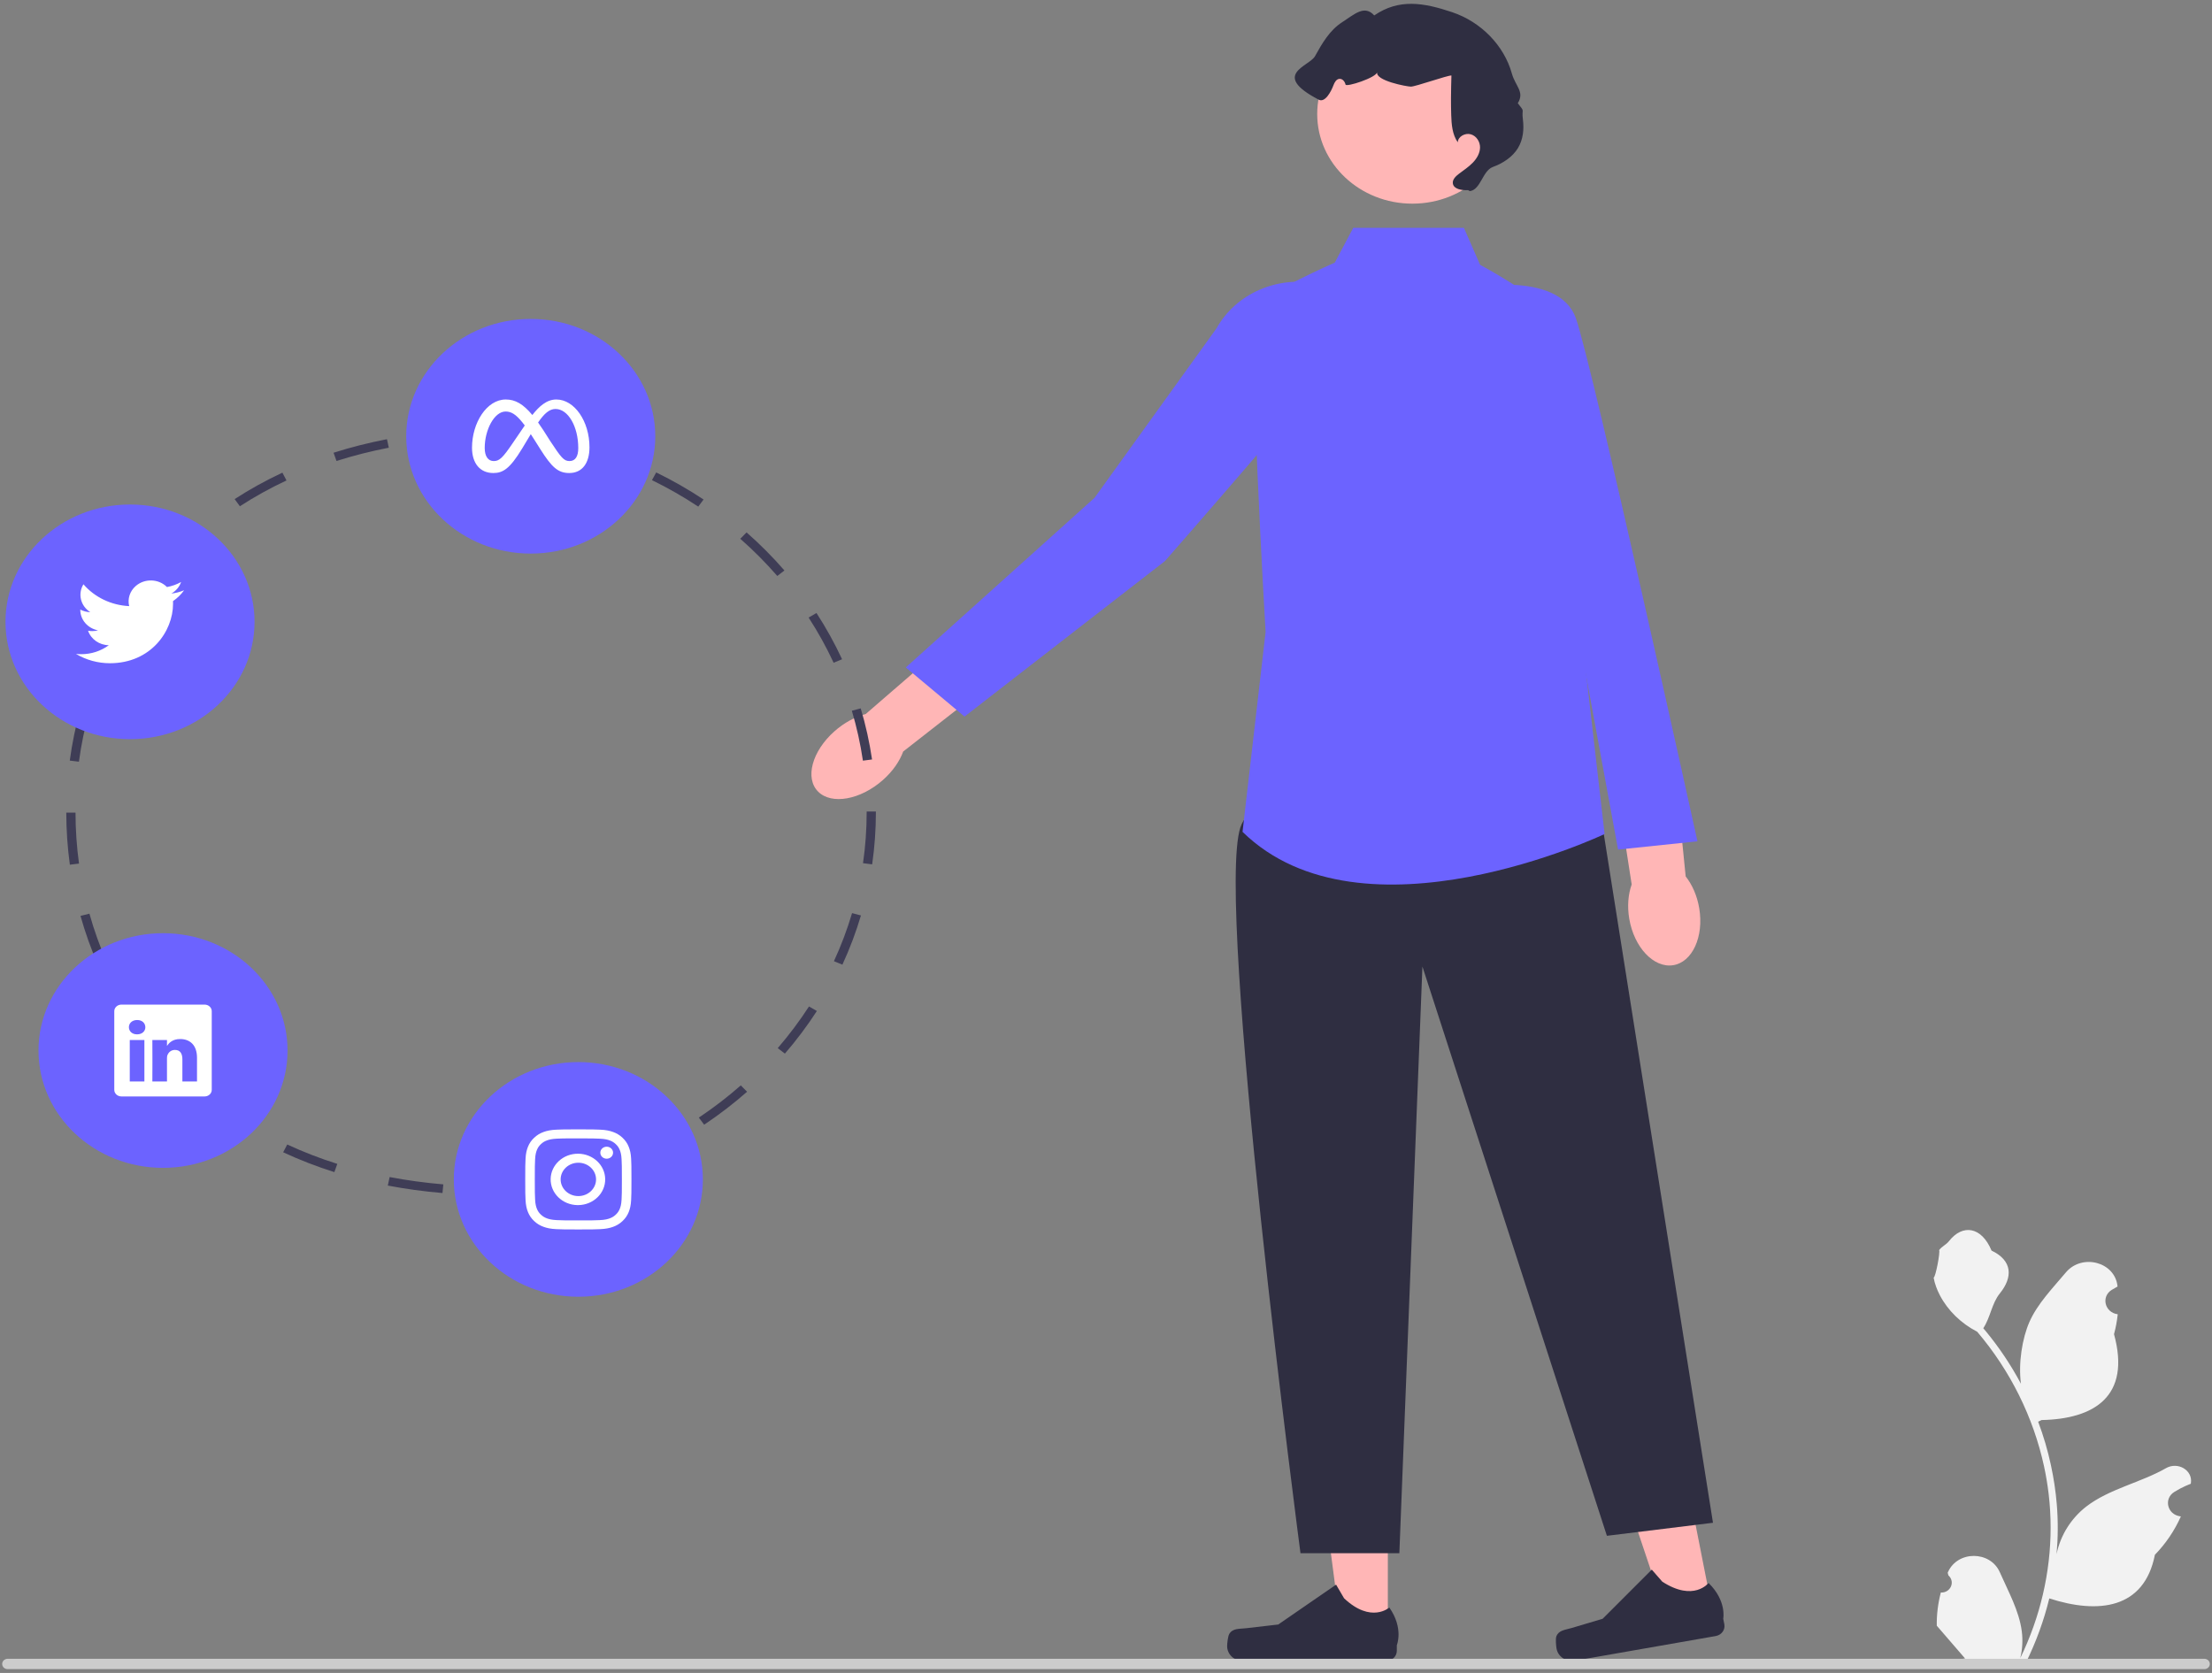 <svg width="509" height="385" viewBox="0 0 509 385" fill="none" xmlns="http://www.w3.org/2000/svg">
<rect x="0" y="0" width="509" height="385" fill="#808080" stroke="none"/>
<g clip-path="url(#clip0_22_561)">
<path d="M203.178 179.492C198.028 184.065 191.349 185.268 188.261 182.179C185.173 179.091 186.845 172.881 191.996 168.308C194.25 166.307 196.798 164.951 199.209 164.318L221.291 145.201L230.591 155.157L207.835 172.945C207.021 175.175 205.433 177.491 203.178 179.492Z" fill="#FFB6B6"/>
<path d="M319.353 376.219L308.708 376.218L303.644 337.528L319.355 337.529L319.353 376.219Z" fill="#FFB6B6"/>
<path d="M282.881 375.991C282.55 376.517 282.375 378.215 282.375 378.826C282.375 380.707 283.993 382.231 285.988 382.231H318.955C320.316 382.231 321.42 381.191 321.42 379.908V378.615C321.42 378.615 323.051 374.728 319.693 369.937C319.693 369.937 315.52 373.689 309.284 367.813L307.445 364.674L294.135 373.847L286.757 374.702C285.143 374.89 283.712 374.673 282.881 375.991Z" fill="#2F2E41"/>
<path d="M394.035 370.521L383.568 372.352L371.092 335.184L386.539 332.481L394.035 370.521Z" fill="#FFB6B6"/>
<path d="M358.132 376.573C357.908 377.147 358.065 378.846 358.184 379.447C358.548 381.296 360.434 382.516 362.396 382.173L394.808 376.501C396.147 376.266 397.03 375.054 396.782 373.793L396.531 372.522C396.531 372.522 397.381 368.419 393.152 364.287C393.152 364.287 389.776 368.693 382.506 363.989L380.09 361.219L368.781 372.528L361.693 374.639C360.142 375.101 358.693 375.134 358.132 376.573Z" fill="#2F2E41"/>
<path d="M367.949 185.012L394.17 350.435L369.761 353.435L327.31 222.435L322.004 357.435H299.253C299.253 357.435 279.603 208.435 285.415 190.435C291.227 172.435 367.949 185.012 367.949 185.012Z" fill="#2F2E41"/>
<path d="M311.391 52.435H336.862L340.576 60.935C340.576 60.935 355.434 68.935 355.434 71.935C355.434 74.935 364.455 150.435 364.455 150.435L369.23 191.935C369.23 191.935 313.513 218.435 285.92 191.435L291.227 145.435C291.227 145.435 286.982 73.435 289.104 70.435C291.227 67.435 307.146 60.435 307.146 60.435L311.391 52.435Z" fill="#6C63FF"/>
<path d="M303.425 65.335C303.425 65.335 311.187 76.388 308.738 80.935C306.289 85.482 268.066 129.119 268.066 129.119L221.948 164.905L208.43 153.601L251.869 114.555L279.937 75.552C284.403 67.523 294.043 63.331 303.425 65.335Z" fill="#6C63FF"/>
<path d="M391.006 209.001C392.115 215.586 389.408 221.464 384.961 222.129C380.513 222.794 376.009 217.994 374.9 211.409C374.415 208.526 374.661 205.779 375.464 203.545L371.137 175.585L385.105 173.951L387.888 201.688C389.385 203.578 390.521 206.118 391.006 209.001Z" fill="#FFB6B6"/>
<path d="M336.68 66.429C336.68 66.429 358.643 61.797 362.633 73.273C366.623 84.75 390.6 193.609 390.6 193.609L372.334 195.515L358.618 120.935L336.68 66.429Z" fill="#6C63FF"/>
<path d="M324.999 46.868C337.094 46.868 346.898 37.63 346.898 26.234C346.898 14.838 337.094 5.6 324.999 5.6C312.905 5.6 303.101 14.838 303.101 26.234C303.101 37.63 312.905 46.868 324.999 46.868Z" fill="#FFB6B6"/>
<path d="M337.812 43.755C336.408 43.819 334.554 43.567 334.319 42.261C334.153 41.34 334.978 40.546 335.754 39.964C336.836 39.153 337.977 38.397 338.907 37.432C339.837 36.468 340.553 35.248 340.57 33.946C340.588 32.643 339.764 31.284 338.442 30.905C337.119 30.526 335.469 31.452 335.449 32.755C334.174 30.93 334.004 28.631 333.937 26.447C333.898 25.169 333.881 23.89 333.885 22.611C333.892 20.865 333.938 19.119 333.985 17.372C333.074 17.327 325.718 19.935 324.657 19.935C323.744 19.935 316.411 18.564 316.899 16.595C316.756 17.853 309.76 20.119 309.618 19.461C309.475 18.802 308.953 18.107 308.241 18.147C307.491 18.188 307.083 18.972 306.83 19.64C306.267 21.13 304.898 23.705 303.431 22.935C292.331 17.11 301.281 15.296 302.596 12.927C304.213 10.015 305.937 6.985 308.814 5.128C311.691 3.27 313.961 1.052 316.227 3.55C321.912 -0.355 327.553 0.587 334.179 2.813C340.805 5.04 346.105 10.488 347.885 16.901C348.701 19.84 350.886 21.13 349.258 23.753C351.053 26.021 350.08 24.737 350.435 27.547C350.715 29.763 350.48 32.103 349.314 34.046C348.068 36.121 345.862 37.565 343.504 38.431C341.146 39.296 340.738 43.642 338.233 43.983" fill="#2F2E41"/>
<path d="M446.602 366.483C448.794 366.612 450.006 364.046 448.347 362.55L448.182 361.932C448.204 361.882 448.226 361.833 448.248 361.783C450.465 356.801 457.98 356.836 460.178 361.825C462.129 366.253 464.614 370.689 465.225 375.371C465.5 377.438 465.376 379.543 464.889 381.571C469.461 372.161 471.867 361.885 471.867 351.551C471.867 348.954 471.717 346.358 471.408 343.768C471.155 341.649 470.805 339.544 470.353 337.457C467.906 326.18 462.607 315.439 454.964 306.468C451.29 304.575 448.226 301.617 446.375 298.071C445.71 296.792 445.189 295.417 444.943 294.015C445.361 294.067 446.519 288.066 446.204 287.698C446.786 286.865 447.829 286.451 448.466 285.638C451.631 281.594 455.991 282.3 458.268 287.795C463.131 290.108 463.178 293.943 460.194 297.632C458.296 299.979 458.035 303.154 456.369 305.667C456.541 305.873 456.719 306.074 456.89 306.28C460.033 310.078 462.751 314.16 465.042 318.449C464.394 313.683 465.35 307.941 466.98 304.239C468.835 300.022 472.313 296.47 475.375 292.824C479.054 288.445 486.597 290.356 487.245 295.908C487.251 295.961 487.257 296.015 487.263 296.069C486.808 296.311 486.362 296.568 485.927 296.839C483.444 298.386 484.302 302.013 487.244 302.441L487.311 302.45C487.146 303.994 486.865 305.525 486.454 307.03C490.383 321.345 481.901 326.559 469.791 326.794C469.523 326.923 469.263 327.052 468.995 327.175C470.222 330.43 471.203 333.769 471.929 337.154C472.58 340.144 473.033 343.167 473.286 346.203C473.602 350.033 473.574 353.882 473.232 357.706L473.252 357.57C474.123 353.359 476.549 349.426 480.072 346.7C485.321 342.637 492.736 341.141 498.399 337.876C501.125 336.304 504.617 338.335 504.142 341.313L504.118 341.455C503.275 341.778 502.453 342.153 501.658 342.573C501.203 342.815 500.757 343.071 500.322 343.343C497.839 344.89 498.697 348.517 501.639 348.944L501.706 348.954C501.754 348.961 501.795 348.967 501.843 348.973C500.396 352.209 498.381 355.213 495.859 357.803C493.402 370.3 482.852 371.486 471.566 367.846H471.559C470.325 372.91 468.522 377.858 466.206 382.572H447.081C447.013 382.372 446.951 382.166 446.889 381.965C448.658 382.069 450.44 381.972 452.181 381.668C450.762 380.028 449.343 378.374 447.924 376.734C447.89 376.701 447.863 376.669 447.835 376.637C447.115 375.797 446.389 374.964 445.669 374.124L445.669 374.123C445.624 371.546 445.952 368.976 446.602 366.483Z" fill="#F2F2F2"/>
<path d="M0.5 382.928C0.5 383.588 1.063 384.118 1.763 384.118H507.237C507.937 384.118 508.5 383.588 508.5 382.928C508.5 382.268 507.937 381.738 507.237 381.738H1.763C1.063 381.738 0.5 382.268 0.5 382.928Z" fill="#CCCCCC"/>
<path d="M114.575 274.73L114.431 272.734C118.572 272.469 122.723 271.935 126.77 271.145L127.2 273.104C123.059 273.912 118.812 274.459 114.575 274.73ZM101.819 274.552C97.537 274.189 93.303 273.611 89.237 272.835L89.658 270.874C93.648 271.636 97.804 272.204 102.01 272.56L101.819 274.552ZM139.472 269.866L138.76 267.981C142.661 266.673 146.503 265.097 150.179 263.297L151.158 265.073C147.396 266.915 143.464 268.527 139.472 269.866ZM76.94 269.74C72.874 268.455 68.911 266.921 65.159 265.177L66.097 263.384C69.764 265.087 73.639 266.588 77.615 267.843L76.94 269.74ZM54.155 259.118C50.651 256.854 47.3 254.331 44.196 251.617L45.639 250.15C48.668 252.797 51.937 255.259 55.355 257.467L54.155 259.118ZM162.034 258.825L160.808 257.192C164.188 254.938 167.437 252.444 170.462 249.78L171.911 251.241C168.816 253.966 165.493 256.518 162.034 258.825ZM35.506 242.808C32.865 239.703 30.431 236.372 28.271 232.909L30.101 231.895C32.209 235.276 34.585 238.527 37.162 241.558L35.506 242.808ZM180.61 242.467L178.964 241.204C181.583 238.173 184.003 234.948 186.156 231.618L187.969 232.659C185.765 236.066 183.29 239.366 180.61 242.467ZM22.594 222.154C20.983 218.486 19.614 214.658 18.524 210.775L20.576 210.263C21.641 214.06 22.98 217.803 24.555 221.388L22.594 222.154ZM193.841 221.998L191.895 221.199C193.548 217.621 194.951 213.898 196.068 210.134L198.111 210.673C196.969 214.524 195.533 218.335 193.841 221.998ZM16.075 198.993C15.533 195.041 15.256 191.01 15.252 187.015L17.375 187.013C17.378 190.924 17.649 194.869 18.18 198.737L16.075 198.993ZM200.691 198.914L198.588 198.644C199.145 194.79 199.427 190.85 199.427 186.935L199.426 186.755H201.549L201.549 186.927C201.549 190.94 201.26 194.97 200.691 198.914ZM18.159 175.289L16.053 175.035C16.592 171.061 17.408 167.096 18.479 163.25L20.532 163.758C19.484 167.52 18.686 171.4 18.159 175.289ZM198.563 175.049C197.995 171.18 197.138 167.316 196.017 163.563L198.06 163.021C199.208 166.861 200.084 170.816 200.666 174.776L198.563 175.049ZM24.49 152.628L22.527 151.866C24.151 148.151 26.052 144.531 28.179 141.106L30.011 142.116C27.933 145.462 26.076 148.998 24.49 152.628ZM191.823 152.514C190.167 148.946 188.231 145.448 186.068 142.117L187.879 141.073C190.092 144.482 192.073 148.062 193.768 151.713L191.823 152.514ZM178.862 132.549C176.242 129.529 173.377 126.648 170.345 123.987L171.791 122.524C174.893 125.246 177.825 128.193 180.506 131.284L178.862 132.549ZM37.049 132.444L35.39 131.197C38.041 128.065 40.956 125.098 44.051 122.379L45.499 123.842C42.479 126.495 39.636 129.389 37.049 132.444ZM160.674 116.589C157.282 114.338 153.7 112.288 150.024 110.497L150.999 108.72C154.76 110.553 158.427 112.651 161.896 114.955L160.674 116.589ZM55.197 116.504L53.993 114.857C57.46 112.607 61.157 110.56 64.982 108.774L65.925 110.566C62.19 112.31 58.581 114.308 55.197 116.504ZM77.432 106.083L76.754 104.188C80.695 102.935 84.83 101.886 89.044 101.073L89.47 103.032C85.342 103.829 81.291 104.856 77.432 106.083ZM138.59 105.832C134.685 104.53 130.645 103.473 126.583 102.688L127.009 100.729C131.167 101.532 135.301 102.614 139.298 103.946L138.59 105.832ZM101.818 101.326L101.624 99.335C103.749 99.151 105.933 99.017 108.116 98.936C110.182 98.913 112.322 99 114.38 99.127L114.241 101.123C112.229 100.998 110.183 100.935 108.158 100.935C106.053 101.014 103.906 101.147 101.818 101.326Z" fill="#3F3D56"/>
<path d="M37.511 268.757C53.337 268.757 66.166 256.669 66.166 241.758C66.166 226.846 53.337 214.758 37.511 214.758C21.686 214.758 8.857 226.846 8.857 241.758C8.857 256.669 21.686 268.757 37.511 268.757Z" fill="#6C63FF"/>
<path d="M26.297 232.704C26.297 231.868 27.034 231.19 27.944 231.19H47.079C47.988 231.19 48.726 231.868 48.726 232.704V250.811C48.726 251.647 47.988 252.325 47.079 252.325H27.944C27.034 252.325 26.297 251.647 26.297 250.811V232.704ZM33.226 248.882V239.339H29.86V248.882H33.226ZM31.544 238.035C32.717 238.035 33.447 237.303 33.447 236.387C33.426 235.45 32.718 234.738 31.566 234.738C30.414 234.738 29.661 235.452 29.661 236.387C29.661 237.304 30.391 238.035 31.521 238.035H31.544ZM38.424 248.882V243.553C38.424 243.267 38.446 242.982 38.536 242.779C38.778 242.209 39.332 241.619 40.263 241.619C41.481 241.619 41.968 242.493 41.968 243.777V248.882H45.333V243.409C45.333 240.476 43.673 239.113 41.459 239.113C39.673 239.113 38.872 240.038 38.424 240.689V240.722H38.401L38.424 240.689V239.339H35.059C35.102 240.235 35.059 248.882 35.059 248.882H38.424Z" fill="white"/>
<path d="M122.129 127.397C137.954 127.397 150.783 115.308 150.783 100.397C150.783 85.485 137.954 73.397 122.129 73.397C106.304 73.397 93.475 85.485 93.475 100.397C93.475 115.308 106.304 127.397 122.129 127.397Z" fill="#6C63FF"/>
<path fill-rule="evenodd" clip-rule="evenodd" d="M122.495 95.505C124.062 93.508 125.796 91.935 128.012 91.935C132.196 91.935 135.642 96.954 135.644 102.929C135.644 106.574 133.978 108.858 130.987 108.858C128.38 108.858 126.941 107.48 124.358 103.408L123.231 101.621L123.032 101.307C122.738 100.839 122.44 100.374 122.137 99.911L120.147 103.222C117.321 107.878 115.729 108.858 113.52 108.858C110.449 108.858 108.614 106.606 108.614 103.034C108.614 97.328 111.984 91.935 116.381 91.935C116.92 91.935 117.437 91.997 117.942 92.129C118.466 92.266 118.974 92.48 119.485 92.777C120.459 93.349 121.434 94.234 122.495 95.505ZM125.056 99.045C124.63 98.393 124.221 97.793 123.828 97.242L123.817 97.229C125.245 95.152 126.424 94.119 127.824 94.119C130.735 94.119 133.064 98.157 133.064 103.117C133.064 105.008 132.405 106.104 131.046 106.104C129.74 106.104 129.117 105.293 126.637 101.536L125.054 99.045H125.056ZM116.8 94.73C118.025 94.889 119.14 95.739 120.753 97.915C119.822 99.258 118.902 100.608 117.991 101.963C115.699 105.347 114.907 106.106 113.631 106.106C112.319 106.106 111.537 105.021 111.537 103.082C111.537 98.94 113.729 94.703 116.344 94.703C116.498 94.703 116.65 94.713 116.8 94.732V94.73Z" fill="white"/>
<path d="M29.918 170.104C45.743 170.104 58.572 158.016 58.572 143.104C58.572 128.192 45.743 116.104 29.918 116.104C14.093 116.104 1.264 128.192 1.264 143.104C1.264 158.016 14.093 170.104 29.918 170.104Z" fill="#6C63FF"/>
<path d="M25.294 152.629C34.683 152.629 39.819 145.298 39.819 138.952C39.819 138.747 39.819 138.539 39.809 138.334C40.809 137.652 41.672 136.807 42.358 135.84C41.424 136.228 40.434 136.484 39.421 136.599C40.488 135.998 41.288 135.052 41.671 133.937C40.668 134.497 39.57 134.89 38.425 135.099C36.494 133.16 33.26 133.064 31.203 134.885C29.874 136.06 29.311 137.813 29.724 139.486C25.619 139.292 21.795 137.466 19.201 134.461C17.85 136.66 18.543 139.47 20.784 140.882C19.975 140.856 19.183 140.651 18.474 140.284V140.35C18.476 142.638 20.187 144.609 22.566 145.065C22.128 145.179 21.675 145.236 21.221 145.234C20.901 145.235 20.581 145.207 20.266 145.15C20.935 147.109 22.852 148.45 25.035 148.486C23.226 149.825 20.992 150.551 18.691 150.548C18.286 150.55 17.881 150.528 17.478 150.482C19.813 151.885 22.525 152.629 25.294 152.629Z" fill="white"/>
<path d="M133.081 298.417C148.906 298.417 161.735 286.329 161.735 271.417C161.735 256.506 148.906 244.417 133.081 244.417C117.255 244.417 104.426 256.506 104.426 271.417C104.426 286.329 117.255 298.417 133.081 298.417Z" fill="#6C63FF"/>
<path d="M133.081 259.902C129.764 259.902 129.347 259.916 128.044 259.971C126.741 260.029 125.853 260.221 125.076 260.506C124.26 260.795 123.521 261.249 122.911 261.835C122.289 262.41 121.808 263.106 121.501 263.875C121.199 264.606 120.992 265.444 120.933 266.667C120.875 267.898 120.859 268.289 120.859 271.419C120.859 274.545 120.875 274.937 120.933 276.165C120.994 277.391 121.199 278.227 121.501 278.96C121.814 279.717 122.231 280.359 122.911 281C123.589 281.64 124.271 282.035 125.074 282.328C125.853 282.613 126.739 282.808 128.041 282.864C129.345 282.918 129.761 282.933 133.081 282.933C136.4 282.933 136.814 282.918 138.119 282.864C139.419 282.806 140.309 282.613 141.087 282.328C141.902 282.039 142.64 281.586 143.25 281C143.93 280.359 144.347 279.717 144.66 278.96C144.961 278.227 145.167 277.391 145.228 276.165C145.286 274.937 145.302 274.545 145.302 271.417C145.302 268.289 145.286 267.898 145.228 266.669C145.167 265.444 144.961 264.606 144.66 263.875C144.353 263.106 143.872 262.41 143.25 261.835C142.64 261.249 141.901 260.795 141.085 260.506C140.306 260.221 139.417 260.027 138.117 259.971C136.813 259.916 136.399 259.902 133.077 259.902H133.081ZM131.985 261.978H133.082C136.345 261.978 136.732 261.988 138.019 262.044C139.211 262.094 139.859 262.283 140.289 262.44C140.859 262.648 141.267 262.899 141.695 263.302C142.123 263.705 142.387 264.088 142.608 264.626C142.776 265.031 142.975 265.641 143.028 266.764C143.088 267.977 143.1 268.341 143.1 271.414C143.1 274.488 143.088 274.853 143.028 276.067C142.975 277.189 142.775 277.798 142.608 278.204C142.412 278.704 142.1 279.156 141.693 279.527C141.266 279.93 140.859 280.179 140.288 280.388C139.86 280.546 139.212 280.733 138.019 280.785C136.732 280.84 136.345 280.853 133.082 280.853C129.819 280.853 129.431 280.84 128.143 280.785C126.952 280.733 126.305 280.546 125.875 280.388C125.344 280.203 124.864 279.909 124.469 279.527C124.063 279.156 123.749 278.703 123.553 278.203C123.386 277.798 123.186 277.188 123.133 276.065C123.075 274.852 123.062 274.488 123.062 271.412C123.062 268.337 123.075 267.974 123.133 266.761C123.188 265.638 123.386 265.028 123.554 264.622C123.776 264.085 124.042 263.7 124.469 263.297C124.897 262.894 125.303 262.645 125.875 262.437C126.305 262.278 126.952 262.091 128.143 262.039C129.271 261.99 129.708 261.976 131.985 261.975L131.985 261.978ZM139.605 263.889C138.795 263.889 138.139 264.508 138.139 265.271C138.139 266.034 138.795 266.653 139.605 266.653C140.415 266.653 141.072 266.034 141.072 265.271C141.072 264.508 140.415 263.889 139.605 263.889ZM133.082 265.504C129.616 265.453 126.762 268.06 126.708 271.326C126.654 274.592 129.42 277.281 132.886 277.332C132.952 277.333 133.017 277.333 133.082 277.332C136.548 277.281 139.315 274.592 139.26 271.326C139.208 268.131 136.472 265.554 133.082 265.504ZM133.082 267.578C135.332 267.577 137.157 269.295 137.158 271.416C137.159 273.536 135.336 275.255 133.086 275.256H133.082C130.832 275.256 129.008 273.538 129.008 271.417C129.008 269.297 130.832 267.578 133.082 267.578Z" fill="white"/>
</g>
<defs>
<clipPath id="clip0_22_561">
<rect width="508" height="383.237" fill="white" transform="translate(0.5 0.882)"/>
</clipPath>
</defs>
</svg>
